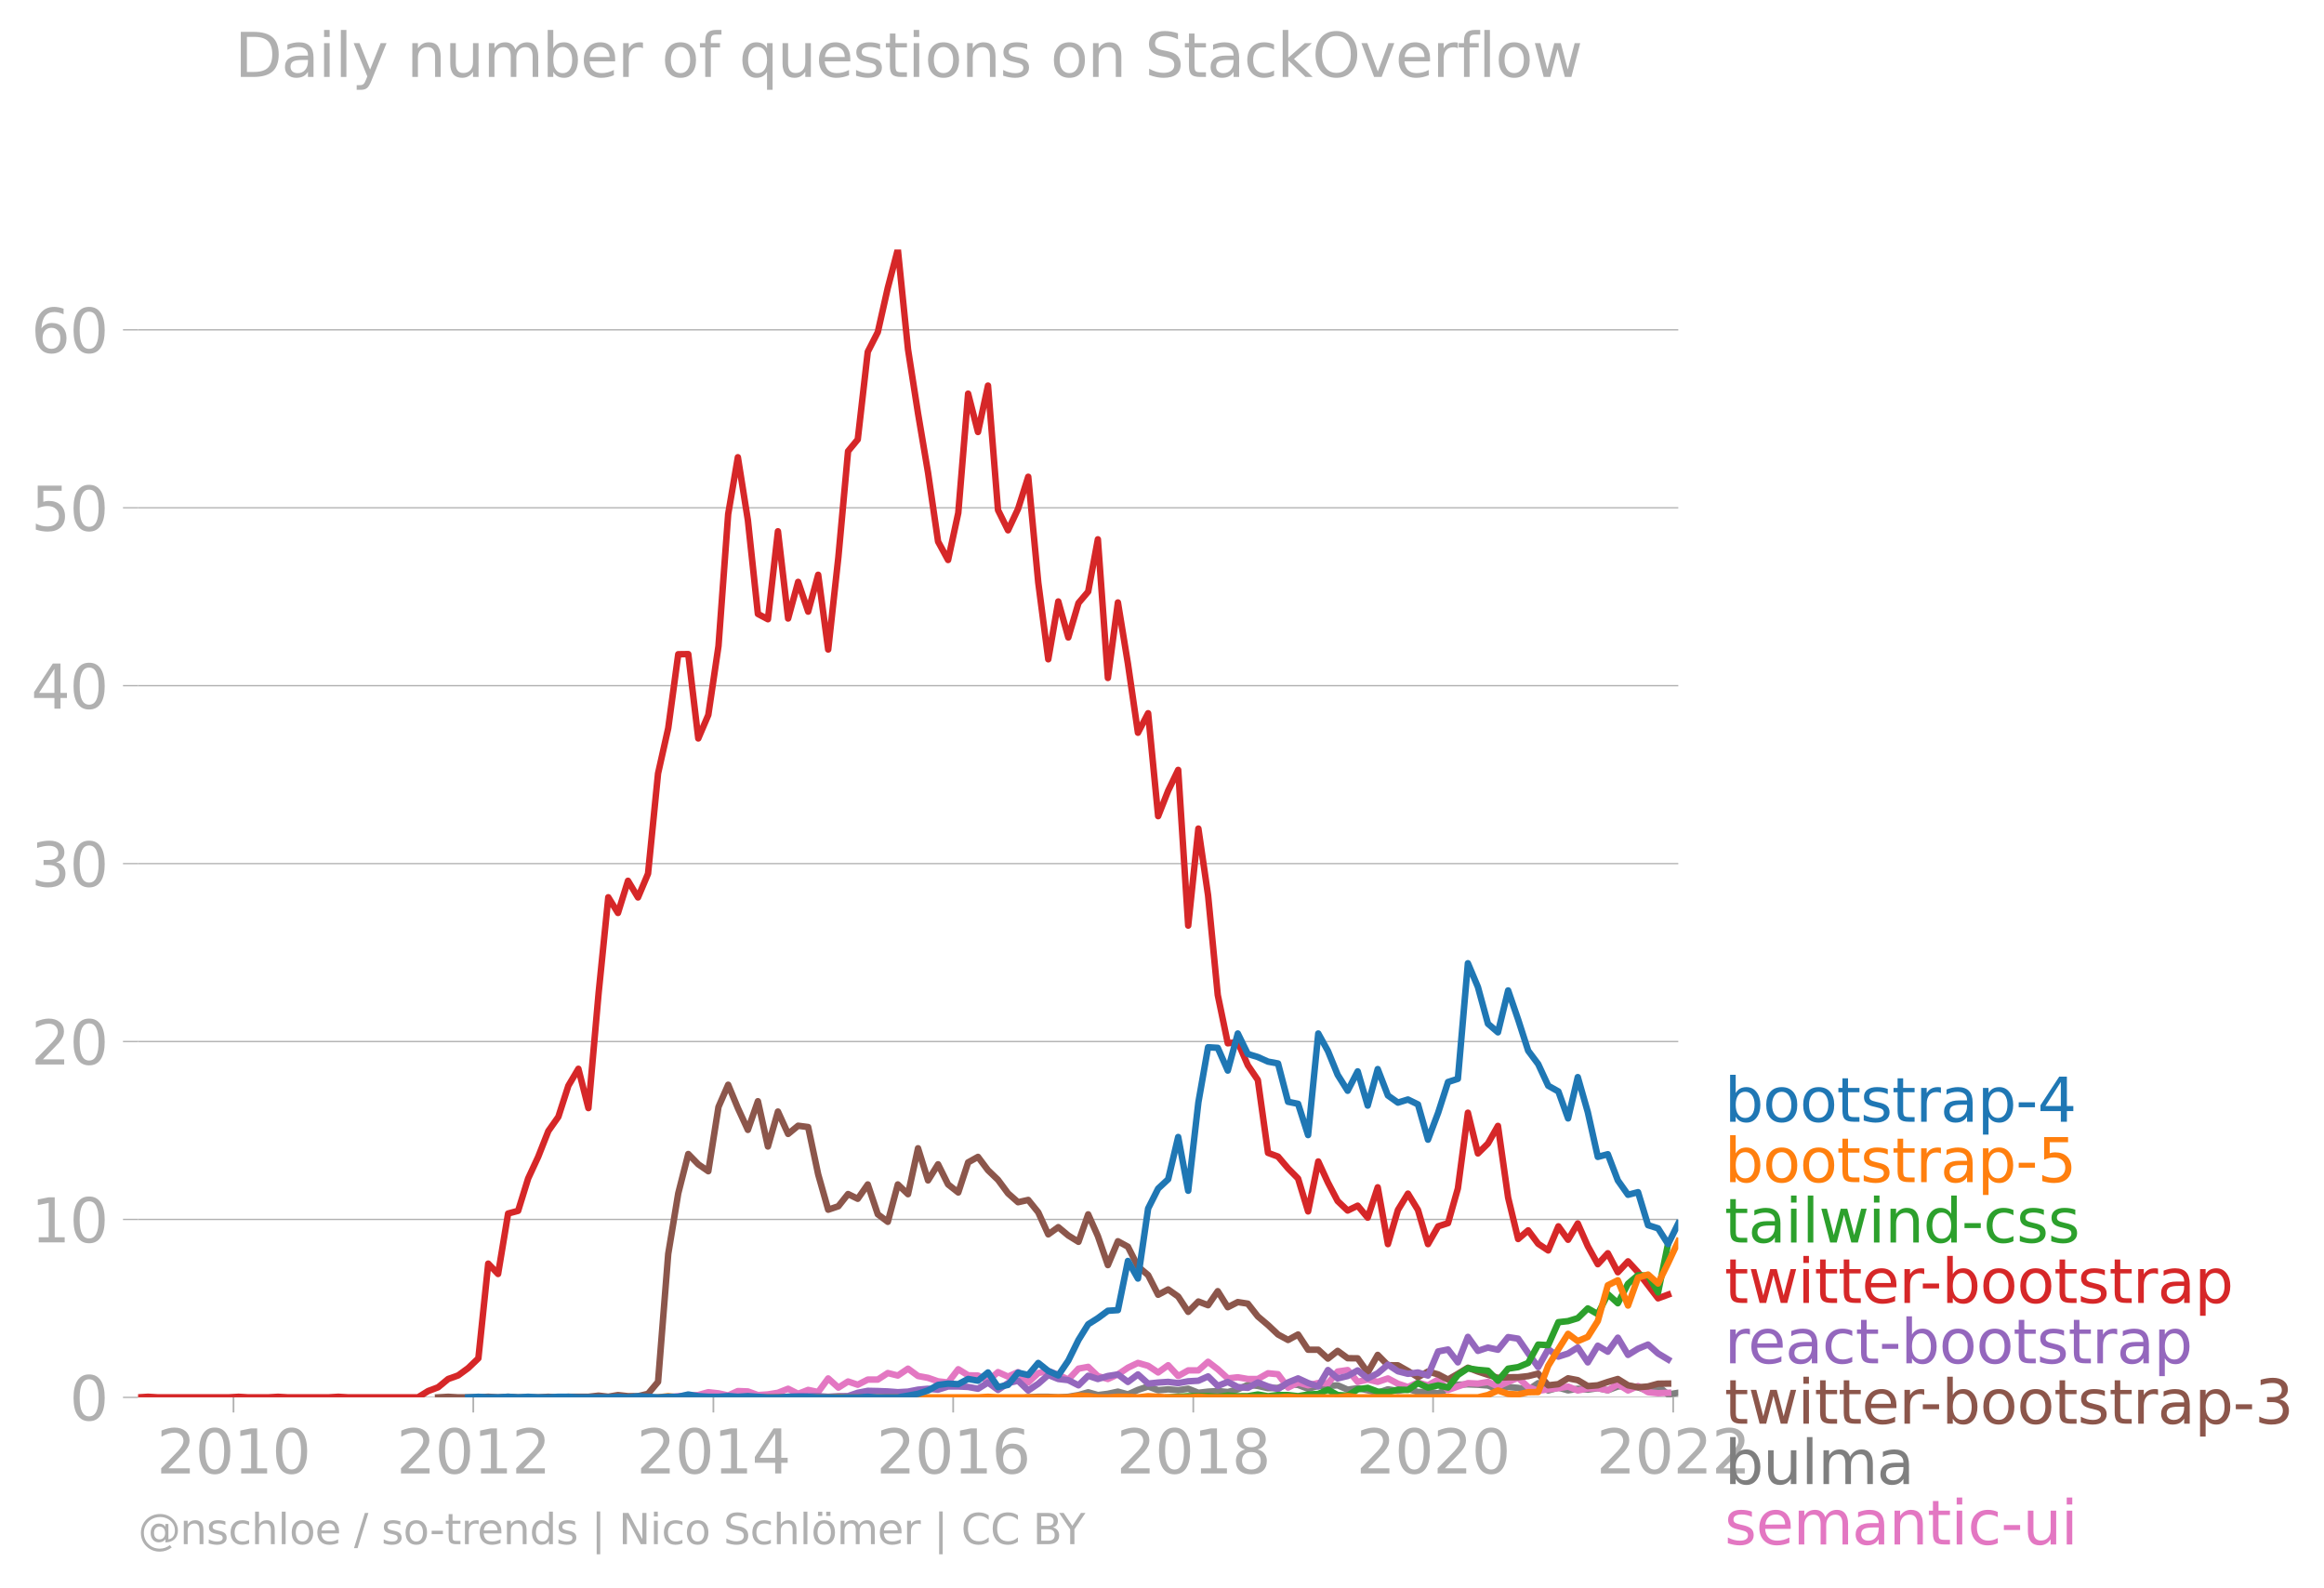 <svg xmlns:xlink="http://www.w3.org/1999/xlink" width="718.469" height="490.885" viewBox="0 0 538.852 368.164" xmlns="http://www.w3.org/2000/svg"><defs><style>*{stroke-linejoin:round;stroke-linecap:butt}</style></defs><g id="figure_1"><path d="M0 368.164h538.852V0H0v368.164z" style="fill:none" id="patch_1"/><g id="axes_1"><path d="M32.015 323.95h357.12V57.838H32.015V323.95z" style="fill:none" id="patch_2"/><g id="matplotlib.axis_1"><g id="xtick_1"><g id="line2d_1"><defs><path id="mb813fc7c7a" d="M0 0v3.5" style="stroke:#b0b0b0;stroke-width:.4"/></defs><use xlink:href="#mb813fc7c7a" x="54.14" y="323.95" style="fill:#b0b0b0;stroke:#b0b0b0;stroke-width:.4"/></g><g style="fill:#b0b0b0" transform="matrix(.14 0 0 -.14 36.325 341.588)" id="text_1"><defs><path id="DejaVuSans-32" d="M1228 531h2203V0H469v531q359 372 979 998 621 627 780 809 303 340 423 576 121 236 121 464 0 372-261 606-261 235-680 235-297 0-627-103-329-103-704-313v638q381 153 712 231 332 78 607 78 725 0 1156-363 431-362 431-968 0-288-108-546-107-257-392-607-78-91-497-524-418-433-1181-1211z" transform="scale(.016)"/><path id="DejaVuSans-30" d="M2034 4250q-487 0-733-480-245-479-245-1442 0-959 245-1439 246-480 733-480 491 0 736 480 246 480 246 1439 0 963-246 1442-245 480-736 480zm0 500q785 0 1199-621 414-620 414-1801 0-1178-414-1799Q2819-91 2034-91q-784 0-1198 620-414 621-414 1799 0 1181 414 1801 414 621 1198 621z" transform="scale(.016)"/><path id="DejaVuSans-31" d="M794 531h1031v3560L703 3866v575l1116 225h631V531h1031V0H794v531z" transform="scale(.016)"/></defs><use xlink:href="#DejaVuSans-32"/><use xlink:href="#DejaVuSans-30" x="63.623"/><use xlink:href="#DejaVuSans-31" x="127.246"/><use xlink:href="#DejaVuSans-30" x="190.869"/></g></g><g id="xtick_2"><use xlink:href="#mb813fc7c7a" x="109.738" y="323.95" style="fill:#b0b0b0;stroke:#b0b0b0;stroke-width:.4" id="line2d_2"/><g style="fill:#b0b0b0" transform="matrix(.14 0 0 -.14 91.923 341.588)" id="text_2"><use xlink:href="#DejaVuSans-32"/><use xlink:href="#DejaVuSans-30" x="63.623"/><use xlink:href="#DejaVuSans-31" x="127.246"/><use xlink:href="#DejaVuSans-32" x="190.869"/></g></g><g id="xtick_3"><use xlink:href="#mb813fc7c7a" x="165.411" y="323.95" style="fill:#b0b0b0;stroke:#b0b0b0;stroke-width:.4" id="line2d_3"/><g style="fill:#b0b0b0" transform="matrix(.14 0 0 -.14 147.596 341.588)" id="text_3"><defs><path id="DejaVuSans-34" d="M2419 4116 825 1625h1594v2491zm-166 550h794V1625h666v-525h-666V0h-628v1100H313v609l1940 2957z" transform="scale(.016)"/></defs><use xlink:href="#DejaVuSans-32"/><use xlink:href="#DejaVuSans-30" x="63.623"/><use xlink:href="#DejaVuSans-31" x="127.246"/><use xlink:href="#DejaVuSans-34" x="190.869"/></g></g><g id="xtick_4"><use xlink:href="#mb813fc7c7a" x="221.009" y="323.95" style="fill:#b0b0b0;stroke:#b0b0b0;stroke-width:.4" id="line2d_4"/><g style="fill:#b0b0b0" transform="matrix(.14 0 0 -.14 203.194 341.588)" id="text_4"><defs><path id="DejaVuSans-36" d="M2113 2584q-425 0-674-291-248-290-248-796 0-503 248-796 249-292 674-292t673 292q248 293 248 796 0 506-248 796-248 291-673 291zm1253 1979v-575q-238 112-480 171-242 60-480 60-625 0-955-422-329-422-376-1275 184 272 462 417 279 145 613 145 703 0 1111-427 408-426 408-1160 0-719-425-1154Q2819-91 2113-91q-810 0-1238 620-428 621-428 1799 0 1106 525 1764t1409 658q238 0 480-47t505-140z" transform="scale(.016)"/></defs><use xlink:href="#DejaVuSans-32"/><use xlink:href="#DejaVuSans-30" x="63.623"/><use xlink:href="#DejaVuSans-31" x="127.246"/><use xlink:href="#DejaVuSans-36" x="190.869"/></g></g><g id="xtick_5"><use xlink:href="#mb813fc7c7a" x="276.683" y="323.95" style="fill:#b0b0b0;stroke:#b0b0b0;stroke-width:.4" id="line2d_5"/><g style="fill:#b0b0b0" transform="matrix(.14 0 0 -.14 258.868 341.588)" id="text_5"><defs><path id="DejaVuSans-38" d="M2034 2216q-450 0-708-241-257-241-257-662 0-422 257-663 258-241 708-241t709 242q260 243 260 662 0 421-258 662-257 241-711 241zm-631 268q-406 100-633 378-226 279-226 679 0 559 398 884 399 325 1092 325 697 0 1094-325t397-884q0-400-227-679-226-278-629-378 456-106 710-416 255-309 255-755 0-679-414-1042Q2806-91 2034-91q-771 0-1186 362-414 363-414 1042 0 446 256 755 257 310 713 416zm-231 997q0-362 226-565 227-203 636-203 407 0 636 203 230 203 230 565 0 363-230 566-229 203-636 203-409 0-636-203-226-203-226-566z" transform="scale(.016)"/></defs><use xlink:href="#DejaVuSans-32"/><use xlink:href="#DejaVuSans-30" x="63.623"/><use xlink:href="#DejaVuSans-31" x="127.246"/><use xlink:href="#DejaVuSans-38" x="190.869"/></g></g><g id="xtick_6"><use xlink:href="#mb813fc7c7a" x="332.281" y="323.95" style="fill:#b0b0b0;stroke:#b0b0b0;stroke-width:.4" id="line2d_6"/><g style="fill:#b0b0b0" transform="matrix(.14 0 0 -.14 314.466 341.588)" id="text_6"><use xlink:href="#DejaVuSans-32"/><use xlink:href="#DejaVuSans-30" x="63.623"/><use xlink:href="#DejaVuSans-32" x="127.246"/><use xlink:href="#DejaVuSans-30" x="190.869"/></g></g><g id="xtick_7"><use xlink:href="#mb813fc7c7a" x="387.955" y="323.95" style="fill:#b0b0b0;stroke:#b0b0b0;stroke-width:.4" id="line2d_7"/><g style="fill:#b0b0b0" transform="matrix(.14 0 0 -.14 370.14 341.588)" id="text_7"><use xlink:href="#DejaVuSans-32"/><use xlink:href="#DejaVuSans-30" x="63.623"/><use xlink:href="#DejaVuSans-32" x="127.246"/><use xlink:href="#DejaVuSans-32" x="190.869"/></g></g></g><g id="matplotlib.axis_2"><g id="ytick_1"><path d="M32.015 323.95h357.12" clip-path="url(#pb17025d3d3)" style="fill:none;stroke:#b0b0b0;stroke-width:.3;stroke-linecap:square" id="line2d_8"/><g id="line2d_9"><defs><path id="mba8b13f8ed" d="M0 0h-3.5" style="stroke:#b0b0b0;stroke-width:.3"/></defs><use xlink:href="#mba8b13f8ed" x="32.015" y="323.95" style="fill:#b0b0b0;stroke:#b0b0b0;stroke-width:.3"/></g><use xlink:href="#DejaVuSans-30" style="fill:#b0b0b0" transform="matrix(.14 0 0 -.14 16.108 329.269)" id="text_8"/></g><g id="ytick_2"><path d="M32.015 282.702h357.12" clip-path="url(#pb17025d3d3)" style="fill:none;stroke:#b0b0b0;stroke-width:.3;stroke-linecap:square" id="line2d_10"/><use xlink:href="#mba8b13f8ed" x="32.015" y="282.702" style="fill:#b0b0b0;stroke:#b0b0b0;stroke-width:.3" id="line2d_11"/><g style="fill:#b0b0b0" transform="matrix(.14 0 0 -.14 7.2 288.021)" id="text_9"><use xlink:href="#DejaVuSans-31"/><use xlink:href="#DejaVuSans-30" x="63.623"/></g></g><g id="ytick_3"><path d="M32.015 241.455h357.12" clip-path="url(#pb17025d3d3)" style="fill:none;stroke:#b0b0b0;stroke-width:.3;stroke-linecap:square" id="line2d_12"/><use xlink:href="#mba8b13f8ed" x="32.015" y="241.455" style="fill:#b0b0b0;stroke:#b0b0b0;stroke-width:.3" id="line2d_13"/><g style="fill:#b0b0b0" transform="matrix(.14 0 0 -.14 7.2 246.774)" id="text_10"><use xlink:href="#DejaVuSans-32"/><use xlink:href="#DejaVuSans-30" x="63.623"/></g></g><g id="ytick_4"><path d="M32.015 200.208h357.12" clip-path="url(#pb17025d3d3)" style="fill:none;stroke:#b0b0b0;stroke-width:.3;stroke-linecap:square" id="line2d_14"/><use xlink:href="#mba8b13f8ed" x="32.015" y="200.208" style="fill:#b0b0b0;stroke:#b0b0b0;stroke-width:.3" id="line2d_15"/><g style="fill:#b0b0b0" transform="matrix(.14 0 0 -.14 7.2 205.527)" id="text_11"><defs><path id="DejaVuSans-33" d="M2597 2516q453-97 707-404 255-306 255-756 0-690-475-1069Q2609-91 1734-91q-293 0-604 58T488 141v609q262-153 574-231 313-78 654-78 593 0 904 234t311 681q0 413-289 645-289 233-804 233h-544v519h569q465 0 712 186t247 536q0 359-255 551-254 193-729 193-260 0-557-57-297-56-653-174v562q360 100 674 150t592 50q719 0 1137-327 419-326 419-882 0-388-222-655t-631-370z" transform="scale(.016)"/></defs><use xlink:href="#DejaVuSans-33"/><use xlink:href="#DejaVuSans-30" x="63.623"/></g></g><g id="ytick_5"><path d="M32.015 158.96h357.12" clip-path="url(#pb17025d3d3)" style="fill:none;stroke:#b0b0b0;stroke-width:.3;stroke-linecap:square" id="line2d_16"/><use xlink:href="#mba8b13f8ed" x="32.015" y="158.96" style="fill:#b0b0b0;stroke:#b0b0b0;stroke-width:.3" id="line2d_17"/><g style="fill:#b0b0b0" transform="matrix(.14 0 0 -.14 7.2 164.28)" id="text_12"><use xlink:href="#DejaVuSans-34"/><use xlink:href="#DejaVuSans-30" x="63.623"/></g></g><g id="ytick_6"><path d="M32.015 117.713h357.12" clip-path="url(#pb17025d3d3)" style="fill:none;stroke:#b0b0b0;stroke-width:.3;stroke-linecap:square" id="line2d_18"/><use xlink:href="#mba8b13f8ed" x="32.015" y="117.713" style="fill:#b0b0b0;stroke:#b0b0b0;stroke-width:.3" id="line2d_19"/><g style="fill:#b0b0b0" transform="matrix(.14 0 0 -.14 7.2 123.032)" id="text_13"><defs><path id="DejaVuSans-35" d="M691 4666h2478v-532H1269V2991q137 47 274 70 138 23 276 23 781 0 1237-428 457-428 457-1159 0-753-469-1171Q2575-91 1722-91q-294 0-599 50Q819 9 494 109v635q281-153 581-228t634-75q541 0 856 284 316 284 316 772 0 487-316 771-315 285-856 285-253 0-505-56-251-56-513-175v2344z" transform="scale(.016)"/></defs><use xlink:href="#DejaVuSans-35"/><use xlink:href="#DejaVuSans-30" x="63.623"/></g></g><g id="ytick_7"><path d="M32.015 76.466h357.12" clip-path="url(#pb17025d3d3)" style="fill:none;stroke:#b0b0b0;stroke-width:.3;stroke-linecap:square" id="line2d_20"/><use xlink:href="#mba8b13f8ed" x="32.015" y="76.466" style="fill:#b0b0b0;stroke:#b0b0b0;stroke-width:.3" id="line2d_21"/><g style="fill:#b0b0b0" transform="matrix(.14 0 0 -.14 7.2 81.785)" id="text_14"><use xlink:href="#DejaVuSans-36"/><use xlink:href="#DejaVuSans-30" x="63.623"/></g></g></g><path d="m238.412 323.95 2.323-.138 2.323.005 2.323.133 2.323-.133 2.36-.4 2.247-.646 2.247.647 2.323-.293 2.323-.506 2.323.643 2.323-1.042 2.36-.798 2.324.878 2.323-.213 2.323.213 2.322-.346 2.361.931 2.247-.261 2.247-.138 2.323.226 2.323-.625 2.323-1.025 2.323.227 2.36.532 2.324-.071 2.322-.86 2.323.172 2.323.892 2.361-.665 2.247.01 2.247-.143 2.323 1.006 2.323-.341 2.323.479 2.322.585 2.361-.798 2.323.35 2.323-.483 2.323.758 2.323-.093 2.361.4 2.285-1.06 2.285-.936 2.323-.098 2.323.098 2.323.177 2.322.887 2.361-.532 2.323.195 2.323.47 2.323-1.57 2.323 1.703 2.361-.665 2.247.641 2.247-.375 2.323.208 2.322-.341 2.323.479 2.323-.878 2.361-.133 2.323.323 2.323.874 2.323-1.149 2.323 1.948 2.361-.4" clip-path="url(#pb17025d3d3)" style="fill:none;stroke:#7f7f7f;stroke-width:1.5;stroke-linecap:square" id="line2d_22"/><path d="m154.94 323.95 2.322-.275 2.323-.124 2.323-.151 2.323-.648 2.36.266 2.248.49 2.246-1.022 2.323.089 2.323.843 2.323-.156 2.323-.377 2.361-.931 2.323 1.17 2.323-.904 2.323.492 2.323-3.153 2.36 2.129 2.247-1.421 2.247.756 2.323-1.198h2.323l2.323-1.512 2.323.58 2.36-1.596L212.86 319l2.323.426 2.323.812 2.323.252 2.36-3.06 2.285 1.4 2.285.064 2.323 1.206 2.323-2.005 2.323 1.043 2.323-1.043 2.36 2.395 2.324-2.177 2.323-.484 2.323.896 2.323 1.1 2.36-2.528 2.247-.418 2.247 2.148 2.323.66 2.323-1.06 2.323-1.552 2.323-1.109 2.36.666 2.324 1.543 2.323-1.676L273.18 319l2.322-1.304h2.361l2.247-1.996 2.247 1.73 2.323 2.12 2.323-.257 2.323.395 2.323.004 2.36-1.33 2.324.226 2.322 3.1 2.323-1.175 2.323.643 2.361-.533 2.247.086 2.247-2.747 2.323-.337 2.323 2.732 2.323-.532 2.322.532 2.361-.798 2.323 1.229 2.323.767 2.323-1.042 2.323.643 2.361-1.33 2.285 2.417 2.285-.821 2.323-.772 2.323.106 2.323-.381 2.322 1.047 2.361-1.065 2.323-.944 2.323 2.142 2.323.882 2.323-.35 2.361-.266 2.247-.375 2.247.907 2.323-.466 2.322-.066 2.323.479 2.323-1.41 2.361 1.463 2.323-1.016 2.323 1.415 2.323.235 2.323-.102" clip-path="url(#pb17025d3d3)" style="fill:none;stroke:#e377c2;stroke-width:1.5;stroke-linecap:square" id="line2d_23"/><path d="m101.588 323.95 2.323-.133 2.323.133h4.684l2.285-.142 2.285.142 2.323-.138 2.323.138h4.645l2.361-.133 2.323.133 2.323-.133 2.323-.005 2.323.005 2.361-.266 2.247.252 2.247-.385 2.322.257 2.323.009 2.323-.56 2.323-2.767 2.361-29.671 2.323-14.033 2.323-9.119 2.323 2.382 2.323 1.61 2.36-14.903 2.248-5.15 2.246 5.417 2.323 5.051 2.323-6.648 2.323 10.498 2.323-8.103 2.361 5.19 2.323-1.9 2.323.302 2.323 10.973 2.323 8.188 2.36-.799 2.247-2.832 2.247 1.102 2.323-3.322 2.323 6.915 2.323 1.747 2.323-8.666 2.36 2.262 2.324-10.644 2.323 7.45 2.323-3.738 2.323 4.67 2.36 1.863 2.285-6.974 2.285-1.276 2.323 3.092 2.323 2.23 2.323 3.132 2.323 2.058 2.36-.532 2.324 2.874 2.323 5.109 2.323-1.672 2.323 1.938 2.36 1.464 2.247-6.368 2.247 5.037 2.323 6.728 2.323-5.53 2.323 1.268 2.323 4.586 2.36 1.996 2.324 4.555 2.323-1.229 2.323 1.641 2.322 3.548 2.361-2.395 2.247.86 2.247-3.255 2.323 3.717 2.323-1.188 2.323.363 2.323 2.963 2.36 1.996 2.324 2.19 2.322 1.27 2.323-1.27 2.323 3.531h2.361l2.247 2.058 2.247-1.792 2.323 1.703 2.323.027 2.323 3.273 2.322-4.071 2.361 2.395 2.323.026 2.323 1.304 2.323 1.446 2.323-1.313 2.361.666 2.285 1.197 2.285-1.33 2.323-1.42 2.323.887 2.323.763 2.322.7 2.361-.132 2.323-.018 2.323-.248 2.323-.577 2.323 2.706 2.361-.266 2.247-1.36 2.247.428 2.323 1.38 2.322-.182 2.323-.781 2.323-.683 2.361 1.464 2.323.456 2.323-.19 2.323-.634 2.323-.032" clip-path="url(#pb17025d3d3)" style="fill:none;stroke:#8c564b;stroke-width:1.5;stroke-linecap:square" id="line2d_24"/><g style="fill:#1f77b4" transform="matrix(.14 0 0 -.14 399.849 260.052)" id="text_15"><defs><path id="DejaVuSans-62" d="M3116 1747q0 634-261 995t-717 361q-457 0-718-361t-261-995q0-634 261-995t718-361q456 0 717 361t261 995zM1159 2969q182 312 458 463 277 152 661 152 638 0 1036-506 399-506 399-1331T3314 415Q2916-91 2278-91q-384 0-661 152-276 152-458 464V0H581v4863h578V2969z" transform="scale(.016)"/><path id="DejaVuSans-6f" d="M1959 3097q-462 0-731-361t-269-989q0-628 267-989 268-361 733-361 460 0 728 362 269 363 269 988 0 622-269 986-268 364-728 364zm0 487q750 0 1178-488 429-487 429-1349 0-859-429-1349Q2709-91 1959-91q-753 0-1180 489-426 490-426 1349 0 862 426 1349 427 488 1180 488z" transform="scale(.016)"/><path id="DejaVuSans-74" d="M1172 4494v-994h1184v-447H1172V1153q0-428 117-550t477-122h590V0h-590q-666 0-919 248-253 249-253 905v1900H172v447h422v994h578z" transform="scale(.016)"/><path id="DejaVuSans-73" d="M2834 3397v-544q-243 125-506 187-262 63-544 63-428 0-642-131t-214-394q0-200 153-314t616-217l197-44q612-131 870-370t258-667q0-488-386-773Q2250-91 1575-91q-281 0-586 55T347 128v594q319-166 628-249 309-82 613-82 406 0 624 139 219 139 219 392 0 234-158 359-157 125-692 241l-200 47q-534 112-772 345-237 233-237 639 0 494 350 762 350 269 994 269 318 0 599-47 282-46 519-140z" transform="scale(.016)"/><path id="DejaVuSans-72" d="M2631 2963q-97 56-211 82-114 27-251 27-488 0-749-317t-261-911V0H581v3500h578v-544q182 319 472 473 291 155 707 155 59 0 131-8 72-7 159-23l3-590z" transform="scale(.016)"/><path id="DejaVuSans-61" d="M2194 1759q-697 0-966-159t-269-544q0-306 202-486 202-179 548-179 479 0 768 339t289 901v128h-572zm1147 238V0h-575v531q-197-318-491-470T1556-91q-537 0-855 302-317 302-317 808 0 590 395 890 396 300 1180 300h807v57q0 397-261 614t-733 217q-300 0-585-72-284-72-546-216v532q315 122 612 182 297 61 578 61 760 0 1135-394 375-393 375-1193z" transform="scale(.016)"/><path id="DejaVuSans-70" d="M1159 525v-1856H581v4831h578v-531q182 312 458 463 277 152 661 152 638 0 1036-506 399-506 399-1331T3314 415Q2916-91 2278-91q-384 0-661 152-276 152-458 464zm1957 1222q0 634-261 995t-717 361q-457 0-718-361t-261-995q0-634 261-995t718-361q456 0 717 361t261 995z" transform="scale(.016)"/><path id="DejaVuSans-2d" d="M313 2009h1684v-512H313v512z" transform="scale(.016)"/></defs><use xlink:href="#DejaVuSans-62"/><use xlink:href="#DejaVuSans-6f" x="63.477"/><use xlink:href="#DejaVuSans-6f" x="124.658"/><use xlink:href="#DejaVuSans-74" x="185.84"/><use xlink:href="#DejaVuSans-73" x="225.049"/><use xlink:href="#DejaVuSans-74" x="277.148"/><use xlink:href="#DejaVuSans-72" x="316.357"/><use xlink:href="#DejaVuSans-61" x="357.471"/><use xlink:href="#DejaVuSans-70" x="418.75"/><use xlink:href="#DejaVuSans-2d" x="482.227"/><use xlink:href="#DejaVuSans-34" x="518.311"/></g><g style="fill:#ff7f0e" transform="matrix(.14 0 0 -.14 399.849 274.052)" id="text_16"><use xlink:href="#DejaVuSans-62"/><use xlink:href="#DejaVuSans-6f" x="63.477"/><use xlink:href="#DejaVuSans-6f" x="124.658"/><use xlink:href="#DejaVuSans-74" x="185.84"/><use xlink:href="#DejaVuSans-73" x="225.049"/><use xlink:href="#DejaVuSans-74" x="277.148"/><use xlink:href="#DejaVuSans-72" x="316.357"/><use xlink:href="#DejaVuSans-61" x="357.471"/><use xlink:href="#DejaVuSans-70" x="418.75"/><use xlink:href="#DejaVuSans-2d" x="482.227"/><use xlink:href="#DejaVuSans-35" x="518.311"/></g><g style="fill:#2ca02c" transform="matrix(.14 0 0 -.14 399.849 288.052)" id="text_17"><defs><path id="DejaVuSans-69" d="M603 3500h575V0H603v3500zm0 1363h575v-729H603v729z" transform="scale(.016)"/><path id="DejaVuSans-6c" d="M603 4863h575V0H603v4863z" transform="scale(.016)"/><path id="DejaVuSans-77" d="M269 3500h575l719-2731 715 2731h678l719-2731 716 2731h575L4050 0h-678l-753 2869L1863 0h-679L269 3500z" transform="scale(.016)"/><path id="DejaVuSans-6e" d="M3513 2113V0h-575v2094q0 497-194 743-194 247-581 247-466 0-735-297-269-296-269-809V0H581v3500h578v-544q207 316 486 472 280 156 646 156 603 0 912-373 310-373 310-1098z" transform="scale(.016)"/><path id="DejaVuSans-64" d="M2906 2969v1894h575V0h-575v525q-181-312-458-464-276-152-664-152-634 0-1033 506-398 507-398 1332t398 1331q399 506 1033 506 388 0 664-152 277-151 458-463zM947 1747q0-634 261-995t717-361q456 0 718 361 263 361 263 995t-263 995q-262 361-718 361t-717-361q-261-361-261-995z" transform="scale(.016)"/><path id="DejaVuSans-63" d="M3122 3366v-538q-244 135-489 202t-495 67q-560 0-870-355-309-354-309-995t309-996q310-354 870-354 250 0 495 67t489 202V134Q2881 22 2623-34q-257-57-548-57-791 0-1257 497-465 497-465 1341 0 856 470 1346 471 491 1290 491 265 0 518-55 253-54 491-163z" transform="scale(.016)"/></defs><use xlink:href="#DejaVuSans-74"/><use xlink:href="#DejaVuSans-61" x="39.209"/><use xlink:href="#DejaVuSans-69" x="100.488"/><use xlink:href="#DejaVuSans-6c" x="128.271"/><use xlink:href="#DejaVuSans-77" x="156.055"/><use xlink:href="#DejaVuSans-69" x="237.842"/><use xlink:href="#DejaVuSans-6e" x="265.625"/><use xlink:href="#DejaVuSans-64" x="329.004"/><use xlink:href="#DejaVuSans-2d" x="392.48"/><use xlink:href="#DejaVuSans-63" x="428.564"/><use xlink:href="#DejaVuSans-73" x="483.545"/><use xlink:href="#DejaVuSans-73" x="535.645"/></g><g style="fill:#d62728" transform="matrix(.14 0 0 -.14 399.849 302.052)" id="text_18"><defs><path id="DejaVuSans-65" d="M3597 1894v-281H953q38-594 358-905t892-311q331 0 642 81t618 244V178Q3153 47 2828-22t-659-69q-838 0-1327 487-489 488-489 1320 0 859 464 1363 464 505 1252 505 706 0 1117-455 411-454 411-1235zm-575 169q-6 471-264 752-258 282-683 282-481 0-770-272t-333-766l2050 4z" transform="scale(.016)"/></defs><use xlink:href="#DejaVuSans-74"/><use xlink:href="#DejaVuSans-77" x="39.209"/><use xlink:href="#DejaVuSans-69" x="120.996"/><use xlink:href="#DejaVuSans-74" x="148.779"/><use xlink:href="#DejaVuSans-74" x="187.988"/><use xlink:href="#DejaVuSans-65" x="227.197"/><use xlink:href="#DejaVuSans-72" x="288.721"/><use xlink:href="#DejaVuSans-2d" x="323.459"/><use xlink:href="#DejaVuSans-62" x="359.543"/><use xlink:href="#DejaVuSans-6f" x="423.02"/><use xlink:href="#DejaVuSans-6f" x="484.201"/><use xlink:href="#DejaVuSans-74" x="545.383"/><use xlink:href="#DejaVuSans-73" x="584.592"/><use xlink:href="#DejaVuSans-74" x="636.691"/><use xlink:href="#DejaVuSans-72" x="675.9"/><use xlink:href="#DejaVuSans-61" x="717.014"/><use xlink:href="#DejaVuSans-70" x="778.293"/></g><g style="fill:#9467bd" transform="matrix(.14 0 0 -.14 399.849 316.052)" id="text_19"><use xlink:href="#DejaVuSans-72"/><use xlink:href="#DejaVuSans-65" x="38.863"/><use xlink:href="#DejaVuSans-61" x="100.387"/><use xlink:href="#DejaVuSans-63" x="161.666"/><use xlink:href="#DejaVuSans-74" x="216.646"/><use xlink:href="#DejaVuSans-2d" x="255.855"/><use xlink:href="#DejaVuSans-62" x="291.939"/><use xlink:href="#DejaVuSans-6f" x="355.416"/><use xlink:href="#DejaVuSans-6f" x="416.598"/><use xlink:href="#DejaVuSans-74" x="477.779"/><use xlink:href="#DejaVuSans-73" x="516.988"/><use xlink:href="#DejaVuSans-74" x="569.088"/><use xlink:href="#DejaVuSans-72" x="608.297"/><use xlink:href="#DejaVuSans-61" x="649.41"/><use xlink:href="#DejaVuSans-70" x="710.689"/></g><g style="fill:#8c564b" transform="matrix(.14 0 0 -.14 399.849 330.052)" id="text_20"><use xlink:href="#DejaVuSans-74"/><use xlink:href="#DejaVuSans-77" x="39.209"/><use xlink:href="#DejaVuSans-69" x="120.996"/><use xlink:href="#DejaVuSans-74" x="148.779"/><use xlink:href="#DejaVuSans-74" x="187.988"/><use xlink:href="#DejaVuSans-65" x="227.197"/><use xlink:href="#DejaVuSans-72" x="288.721"/><use xlink:href="#DejaVuSans-2d" x="323.459"/><use xlink:href="#DejaVuSans-62" x="359.543"/><use xlink:href="#DejaVuSans-6f" x="423.02"/><use xlink:href="#DejaVuSans-6f" x="484.201"/><use xlink:href="#DejaVuSans-74" x="545.383"/><use xlink:href="#DejaVuSans-73" x="584.592"/><use xlink:href="#DejaVuSans-74" x="636.691"/><use xlink:href="#DejaVuSans-72" x="675.9"/><use xlink:href="#DejaVuSans-61" x="717.014"/><use xlink:href="#DejaVuSans-70" x="778.293"/><use xlink:href="#DejaVuSans-2d" x="841.77"/><use xlink:href="#DejaVuSans-33" x="877.854"/></g><g style="fill:#e377c2" transform="matrix(.14 0 0 -.14 399.849 358.052)" id="text_21"><defs><path id="DejaVuSans-6d" d="M3328 2828q216 388 516 572t706 184q547 0 844-383 297-382 297-1088V0h-578v2094q0 503-179 746-178 244-543 244-447 0-707-297-259-296-259-809V0h-578v2094q0 506-178 748t-550 242q-441 0-701-298-259-298-259-808V0H581v3500h578v-544q197 322 472 475t653 153q382 0 649-194 267-193 395-562z" transform="scale(.016)"/><path id="DejaVuSans-75" d="M544 1381v2119h575V1403q0-497 193-746 194-248 582-248 465 0 735 297 271 297 271 810v1984h575V0h-575v538q-209-319-486-474-276-155-642-155-603 0-916 375-312 375-312 1097zm1447 2203z" transform="scale(.016)"/></defs><use xlink:href="#DejaVuSans-73"/><use xlink:href="#DejaVuSans-65" x="52.1"/><use xlink:href="#DejaVuSans-6d" x="113.623"/><use xlink:href="#DejaVuSans-61" x="211.035"/><use xlink:href="#DejaVuSans-6e" x="272.314"/><use xlink:href="#DejaVuSans-74" x="335.693"/><use xlink:href="#DejaVuSans-69" x="374.902"/><use xlink:href="#DejaVuSans-63" x="402.686"/><use xlink:href="#DejaVuSans-2d" x="457.666"/><use xlink:href="#DejaVuSans-75" x="493.75"/><use xlink:href="#DejaVuSans-69" x="557.129"/></g><g style="fill:#7f7f7f" transform="matrix(.14 0 0 -.14 399.849 344.052)" id="text_22"><use xlink:href="#DejaVuSans-62"/><use xlink:href="#DejaVuSans-75" x="63.477"/><use xlink:href="#DejaVuSans-6c" x="126.855"/><use xlink:href="#DejaVuSans-6d" x="154.639"/><use xlink:href="#DejaVuSans-61" x="252.051"/></g><g style="fill:#b0b0b0" transform="matrix(.097 0 0 -.097 32.015 357.986)" id="text_23"><defs><path id="DejaVuSans-40" d="M2381 1678q0-447 222-702 222-254 610-254 384 0 604 256 221 256 221 700 0 438-225 695-225 258-607 258-378 0-602-256-223-256-223-697zm1703-934q-187-241-429-355t-564-114q-538 0-874 389t-336 1014q0 625 337 1015 338 391 873 391 322 0 565-117 244-117 428-354v409h447V722q457 69 714 417 258 349 258 902 0 334-99 628-98 294-298 544-325 409-792 626t-1017 217q-384 0-738-102-353-101-653-301-490-319-767-836-276-517-276-1120 0-497 179-932 180-434 521-765 328-325 759-495 431-171 922-171 403 0 792 136t714 389l281-347q-390-303-851-464t-936-161q-578 0-1091 205-512 205-912 595Q841 78 631 592q-209 514-209 1105 0 569 212 1084 213 516 607 907 403 396 931 607t1119 211q662 0 1229-272 568-271 952-771 234-307 357-666 124-359 124-744 0-822-497-1297T4084 263v481z" transform="scale(.016)"/><path id="DejaVuSans-68" d="M3513 2113V0h-575v2094q0 497-194 743-194 247-581 247-466 0-735-297-269-296-269-809V0H581v4863h578V2956q207 316 486 472 280 156 646 156 603 0 912-373 310-373 310-1098z" transform="scale(.016)"/><path id="DejaVuSans-2f" d="M1625 4666h531L531-594H0l1625 5260z" transform="scale(.016)"/><path id="DejaVuSans-7c" d="M1344 4891v-6400H813v6400h531z" transform="scale(.016)"/><path id="DejaVuSans-4e" d="M628 4666h850L3547 763v3903h612V0h-850L1241 3903V0H628v4666z" transform="scale(.016)"/><path id="DejaVuSans-53" d="M3425 4513v-616q-359 172-678 256-319 85-616 85-515 0-795-200t-280-569q0-310 186-468 186-157 705-254l381-78q706-135 1042-474t336-907q0-679-455-1029Q2797-91 1919-91q-331 0-705 75-373 75-773 222v650q384-215 753-325 369-109 725-109 540 0 834 212 294 213 294 607 0 343-211 537t-692 291l-385 75q-706 140-1022 440-315 300-315 835 0 619 436 975t1201 356q329 0 669-60 341-59 697-177z" transform="scale(.016)"/><path id="DejaVuSans-f6" d="M1959 3097q-462 0-731-361t-269-989q0-628 267-989 268-361 733-361 460 0 728 362 269 363 269 988 0 622-269 986-268 364-728 364zm0 487q750 0 1178-488 429-487 429-1349 0-859-429-1349Q2709-91 1959-91q-753 0-1180 489-426 490-426 1349 0 862 426 1349 427 488 1180 488zm295 1266h634v-631h-634v631zm-1222 0h634v-631h-634v631z" transform="scale(.016)"/><path id="DejaVuSans-43" d="M4122 4306v-665q-319 297-680 443-361 147-767 147-800 0-1225-489t-425-1414q0-922 425-1411t1225-489q406 0 767 147t680 444V359q-331-225-702-338-370-112-782-112-1060 0-1670 648-609 649-609 1771 0 1125 609 1773 610 649 1670 649 418 0 788-111 371-111 696-333z" transform="scale(.016)"/><path id="DejaVuSans-42" d="M1259 2228V519h1013q509 0 754 211 246 211 246 645 0 438-246 645-245 208-754 208H1259zm0 1919V2741h935q462 0 688 173 227 174 227 530 0 353-227 528-226 175-688 175h-935zm-631 519h1613q722 0 1112-300 391-300 391-853 0-429-200-682t-588-315q466-100 724-418 258-317 258-792 0-625-425-966Q3088 0 2303 0H628v4666z" transform="scale(.016)"/><path id="DejaVuSans-59" d="M-13 4666h679l1293-1919 1285 1919h678L2272 2222V0h-634v2222L-13 4666z" transform="scale(.016)"/></defs><use xlink:href="#DejaVuSans-40"/><use xlink:href="#DejaVuSans-6e" x="100"/><use xlink:href="#DejaVuSans-73" x="163.379"/><use xlink:href="#DejaVuSans-63" x="215.479"/><use xlink:href="#DejaVuSans-68" x="270.459"/><use xlink:href="#DejaVuSans-6c" x="333.838"/><use xlink:href="#DejaVuSans-6f" x="361.621"/><use xlink:href="#DejaVuSans-65" x="422.803"/><use xlink:href="#DejaVuSans-20" x="484.326"/><use xlink:href="#DejaVuSans-2f" x="516.113"/><use xlink:href="#DejaVuSans-20" x="549.805"/><use xlink:href="#DejaVuSans-73" x="581.592"/><use xlink:href="#DejaVuSans-6f" x="633.691"/><use xlink:href="#DejaVuSans-2d" x="696.748"/><use xlink:href="#DejaVuSans-74" x="732.832"/><use xlink:href="#DejaVuSans-72" x="772.041"/><use xlink:href="#DejaVuSans-65" x="810.904"/><use xlink:href="#DejaVuSans-6e" x="872.428"/><use xlink:href="#DejaVuSans-64" x="935.807"/><use xlink:href="#DejaVuSans-73" x="999.283"/><use xlink:href="#DejaVuSans-20" x="1051.383"/><use xlink:href="#DejaVuSans-7c" x="1083.17"/><use xlink:href="#DejaVuSans-20" x="1116.861"/><use xlink:href="#DejaVuSans-4e" x="1148.648"/><use xlink:href="#DejaVuSans-69" x="1223.453"/><use xlink:href="#DejaVuSans-63" x="1251.236"/><use xlink:href="#DejaVuSans-6f" x="1306.217"/><use xlink:href="#DejaVuSans-20" x="1367.398"/><use xlink:href="#DejaVuSans-53" x="1399.186"/><use xlink:href="#DejaVuSans-63" x="1462.662"/><use xlink:href="#DejaVuSans-68" x="1517.643"/><use xlink:href="#DejaVuSans-6c" x="1581.021"/><use xlink:href="#DejaVuSans-f6" x="1608.805"/><use xlink:href="#DejaVuSans-6d" x="1669.986"/><use xlink:href="#DejaVuSans-65" x="1767.398"/><use xlink:href="#DejaVuSans-72" x="1828.922"/><use xlink:href="#DejaVuSans-20" x="1870.035"/><use xlink:href="#DejaVuSans-7c" x="1901.822"/><use xlink:href="#DejaVuSans-20" x="1935.514"/><use xlink:href="#DejaVuSans-43" x="1967.301"/><use xlink:href="#DejaVuSans-43" x="2037.125"/><use xlink:href="#DejaVuSans-20" x="2106.949"/><use xlink:href="#DejaVuSans-42" x="2138.736"/><use xlink:href="#DejaVuSans-59" x="2201.84"/></g><g style="fill:#b0b0b0" transform="matrix(.14 0 0 -.14 54.43 17.838)" id="text_24"><defs><path id="DejaVuSans-44" d="M1259 4147V519h763q966 0 1414 437 448 438 448 1382 0 937-448 1373t-1414 436h-763zm-631 519h1297q1356 0 1990-564 635-564 635-1764 0-1207-638-1773Q3275 0 1925 0H628v4666z" transform="scale(.016)"/><path id="DejaVuSans-79" d="M2059-325q-243-625-475-815-231-191-618-191H506v481h338q237 0 368 113 132 112 291 531l103 262L191 3500h609L1894 763l1094 2737h609L2059-325z" transform="scale(.016)"/><path id="DejaVuSans-66" d="M2375 4863v-479h-550q-309 0-430-125-120-125-120-450v-309h947v-447h-947V0H697v3053H147v447h550v244q0 584 272 851 272 268 862 268h544z" transform="scale(.016)"/><path id="DejaVuSans-71" d="M947 1747q0-634 261-995t717-361q456 0 718 361 263 361 263 995t-263 995q-262 361-718 361t-717-361q-261-361-261-995zM2906 525q-181-312-458-464-276-152-664-152-634 0-1033 506-398 507-398 1332t398 1331q399 506 1033 506 388 0 664-152 277-151 458-463v531h575v-4831h-575V525z" transform="scale(.016)"/><path id="DejaVuSans-6b" d="M581 4863h578V1991l1716 1509h734L1753 1863 3688 0h-750L1159 1709V0H581v4863z" transform="scale(.016)"/><path id="DejaVuSans-4f" d="M2522 4238q-688 0-1093-513-404-512-404-1397 0-881 404-1394 405-512 1093-512 687 0 1089 512 402 513 402 1394 0 885-402 1397-402 513-1089 513zm0 512q981 0 1568-658 588-658 588-1764 0-1103-588-1761Q3503-91 2522-91q-984 0-1574 656-589 657-589 1763t589 1764q590 658 1574 658z" transform="scale(.016)"/><path id="DejaVuSans-76" d="M191 3500h609L1894 563l1094 2937h609L2284 0h-781L191 3500z" transform="scale(.016)"/></defs><use xlink:href="#DejaVuSans-44"/><use xlink:href="#DejaVuSans-61" x="77.002"/><use xlink:href="#DejaVuSans-69" x="138.281"/><use xlink:href="#DejaVuSans-6c" x="166.064"/><use xlink:href="#DejaVuSans-79" x="193.848"/><use xlink:href="#DejaVuSans-20" x="253.027"/><use xlink:href="#DejaVuSans-6e" x="284.814"/><use xlink:href="#DejaVuSans-75" x="348.193"/><use xlink:href="#DejaVuSans-6d" x="411.572"/><use xlink:href="#DejaVuSans-62" x="508.984"/><use xlink:href="#DejaVuSans-65" x="572.461"/><use xlink:href="#DejaVuSans-72" x="633.984"/><use xlink:href="#DejaVuSans-20" x="675.098"/><use xlink:href="#DejaVuSans-6f" x="706.885"/><use xlink:href="#DejaVuSans-66" x="768.066"/><use xlink:href="#DejaVuSans-20" x="803.271"/><use xlink:href="#DejaVuSans-71" x="835.059"/><use xlink:href="#DejaVuSans-75" x="898.535"/><use xlink:href="#DejaVuSans-65" x="961.914"/><use xlink:href="#DejaVuSans-73" x="1023.438"/><use xlink:href="#DejaVuSans-74" x="1075.537"/><use xlink:href="#DejaVuSans-69" x="1114.746"/><use xlink:href="#DejaVuSans-6f" x="1142.529"/><use xlink:href="#DejaVuSans-6e" x="1203.711"/><use xlink:href="#DejaVuSans-73" x="1267.09"/><use xlink:href="#DejaVuSans-20" x="1319.189"/><use xlink:href="#DejaVuSans-6f" x="1350.977"/><use xlink:href="#DejaVuSans-6e" x="1412.158"/><use xlink:href="#DejaVuSans-20" x="1475.537"/><use xlink:href="#DejaVuSans-53" x="1507.324"/><use xlink:href="#DejaVuSans-74" x="1570.801"/><use xlink:href="#DejaVuSans-61" x="1610.01"/><use xlink:href="#DejaVuSans-63" x="1671.289"/><use xlink:href="#DejaVuSans-6b" x="1726.27"/><use xlink:href="#DejaVuSans-4f" x="1784.18"/><use xlink:href="#DejaVuSans-76" x="1862.891"/><use xlink:href="#DejaVuSans-65" x="1922.07"/><use xlink:href="#DejaVuSans-72" x="1983.594"/><use xlink:href="#DejaVuSans-66" x="2024.707"/><use xlink:href="#DejaVuSans-6c" x="2059.912"/><use xlink:href="#DejaVuSans-6f" x="2087.695"/><use xlink:href="#DejaVuSans-77" x="2148.877"/></g><path d="m180.377 323.95 2.361-.133 2.323-.142 2.323.009 2.323-.01 2.323.143 2.36-.133 2.247-.029 2.247-.77 2.323-.448 2.323.05 2.323.088 2.323.177 2.36-.133 2.324-.457 2.323-.208 2.323.208 2.323-.74h2.36l2.285.11 2.285.422 2.323-1.441 2.323 1.707 2.323-1.57 2.323-.559 2.36 2.262 2.324-1.565 2.323-2.027 2.323.927 2.323.27 2.36 1.198 2.247-2.215 2.247.751 2.323-.692 2.323-.372 2.323 1.747 2.323-1.747 2.36 2.128 2.324-.243 2.323-.156 2.323.293 2.322-.426 2.361-.133 2.247-1.002 2.247 2.2 2.323-.914 2.323 1.18 2.323.195 2.323-1.26 2.36.932 2.324.603 2.322-1.535 2.323-.94 2.323 1.073 2.361.799 2.247-3.807 2.247 1.944 2.323-.559 2.323-1.304 2.323 1.854 2.322-1.189 2.361-1.995 2.323 1.534 2.323.595 2.323-.32 2.323.719 2.361-5.589 2.285-.45 2.285 2.978 2.323-5.907 2.323 3.246 2.323-.771 2.322.505 2.361-2.927 2.323.36 2.323 3.365 2.323 3.234 2.323-4.165 2.361 1.73 2.247-.718 2.247-1.411 2.323 3.464 2.322-3.863 2.323 1.388 2.323-3.251 2.361 3.992 2.323-1.428 2.323-.967 2.323 2.066 2.323 1.393" clip-path="url(#pb17025d3d3)" style="fill:none;stroke:#9467bd;stroke-width:1.5;stroke-linecap:square" id="line2d_25"/><path d="m32.015 323.95 2.323-.138 2.323.138h16.298l2.361-.133 2.247.133h4.57l2.323-.133 2.323.133h9.33l2.322-.138 2.323.138h16.146l2.361-1.464 2.323-.874 2.323-1.92 2.323-.83 2.323-1.698 2.361-2.262 2.285-21.959 2.285 2.4 2.323-14.015 2.323-.621 2.322-7.491 2.323-5.017 2.361-5.987 2.323-3.296 2.323-7.216 2.323-3.92 2.323 9.11 2.361-26.612 2.247-22.263 2.247 3.636 2.322-7.456 2.323 3.863 2.323-5.513 2.323-23.227 2.361-10.511 2.323-17.134 2.323-.03 2.323 19.554 2.323-5.45 2.36-15.967 2.248-30.594 2.246-13.182 2.323 14.596 2.323 21.728 2.323 1.233 2.323-20.393 2.361 20.225 2.323-8.494 2.323 6.897 2.323-8.546 2.323 17.328 2.36-21.422 2.247-24.554 2.247-2.723 2.323-20.326 2.323-4.555 2.323-10.294 2.323-8.866 2.36 23.152 2.324 14.862 2.323 13.745 2.323 15.953 2.323 4.271 2.36-10.91 2.285-27.653 2.285 8.892 2.323-10.76 2.323 28.855 2.323 4.693 2.323-4.959 2.36-7.451 2.324 24.509 2.323 17.803 2.323-13.403 2.323 8.347 2.36-7.984 2.247-2.642 2.247-12.127 2.323 32.142 2.323-17.506 2.323 14.206 2.323 15.998 2.36-4.524 2.324 23.861 2.323-5.898 2.323-4.826 2.322 36.094 2.361-22.487 2.247 15.482 2.247 23.105 2.323 11.19 2.323-.28 2.323 5.367 2.323 3.415 2.36 16.898 2.324.86 2.322 2.732 2.323 2.356 2.323 7.624 2.361-11.576 2.247 4.894 2.247 4.287 2.323 2.195 2.323-1.13 2.323 2.78 2.322-7.039 2.361 13.173 2.323-7.921 2.323-3.788 2.323 3.788 2.323 7.92 2.361-4.124 2.285-.743 2.285-8.039 2.323-17.563 2.323 9.447 2.323-2.297 2.322-4.09 2.361 16.632 2.323 9.594 2.323-2.01 2.323 3.11 2.323 1.547 2.361-5.588 2.247 3.117 2.247-3.782 2.323 5.256 2.322 4.19 2.323-2.54 2.323 4.404 2.361-2.528 2.323 2.523 4.646 6.05 2.323-.856h0" clip-path="url(#pb17025d3d3)" style="fill:none;stroke:#d62728;stroke-width:1.5;stroke-linecap:square" id="line2d_26"/><path d="m270.857 323.95 2.323-.138 2.322-.128h2.361l2.247-.029 2.247.162 2.323-.28 2.323.147 2.323-.01 2.323-.39 2.36.4 2.324-.284 2.322.018 2.323.257 2.323-.39 2.361-.134 2.247-.969 2.247 1.236 2.323.12 2.323-1.451 2.323-.337 2.322.87 2.361.132 2.323-.59 2.323.058 2.323-1.57 2.323 1.038 2.361-.532 2.285.518 2.285-2.913 2.323-1.548 2.323.35 2.323.2 2.322 2.328 2.361-2.794 2.323-.36 2.323-.97 2.323-4.254 2.323.129 2.361-5.323 2.247-.247 2.247-.684 2.323-2.262 2.322 1.33 2.323-4.63 2.323 2.103 2.361-4.524 2.323-1.978 2.323.115 2.323 3.872 2.323-11.323" clip-path="url(#pb17025d3d3)" style="fill:none;stroke:#2ca02c;stroke-width:1.5;stroke-linecap:square" id="line2d_27"/><path d="m152.578 323.95 2.361-.266 2.323.266H171.085l2.323-.138 2.323.138h4.646l2.361-.133 2.323.133H192.03l2.36-.133 2.247.133h30.122l2.323-.138 2.323.138h16.299l2.36-.4 2.247.105 2.247.295h2.323l2.323-.133 2.323-.005 2.323.138 2.36-.266 2.324.128 2.323.138h4.645l2.361-.133 2.247.133h16.223l2.322-.133 2.323.133h9.178l2.323-.275 2.323.275H333.46l2.285-.142 2.285.142h4.646l2.323-.55 2.322-1.047 2.361.798 2.323.111 2.323-.51 2.323-.04 2.323-6.08 2.361-3.859 2.247-3.554 2.247 1.691 2.323-.984 2.322-3.673 2.323-8.289 2.323-1.158 2.361 5.855 2.323-6.484 2.323-.701 2.323 2.076 2.323-4.737 2.361-5.056" clip-path="url(#pb17025d3d3)" style="fill:none;stroke:#ff7f0e;stroke-width:1.5;stroke-linecap:square" id="line2d_28"/><path d="m108.557 323.95 2.361-.133 2.285.133h2.285l2.323-.138 2.323.138 2.322-.138 2.323.138h2.361l2.323-.138 2.323.005 2.323.133h6.931l2.247-.133 2.322.133 2.323-.266 2.323.128 2.323.138 2.361-.133 2.323-.005 2.323-.527 2.323.39 2.323.142h2.36l2.248-.162 2.246.162 2.323-.142 2.323.142 2.323.133h2.323l2.361-.133 2.323-.005 2.323.005 2.323.133h9.177l2.323-.138 2.323.138h4.646l2.36-.4 2.324-.425 2.323-.772 2.323-1.29 2.323-.307 2.36.134 2.285-1.207 2.285.408 2.323-1.916 2.323 3.38 2.323-.493 2.323-2.834 2.36.533 2.324-2.786 2.323 1.854 2.323 1.034 2.323-3.429 2.36-4.79 2.247-3.635 2.247-1.42 2.323-1.713 2.323-.15 2.323-11.4 2.323 4.081 2.36-16.233 2.324-4.621 2.323-2.164 2.323-9.798 2.322 12.459 2.361-20.491 2.247-12.778 2.247.138 2.323 5.273 2.323-8.6 2.323 4.75 2.323.706 2.36 1.064 2.324.43 2.322 8.884 2.323.466 2.323 7.251 2.361-23.55 2.247 4.072 2.247 5.507 2.323 3.695 2.323-4.493 2.323 7.93 2.322-8.462 2.361 6.12 2.323 1.655 2.323-.723 2.323 1.135 2.323 8.179 2.361-6.254 2.285-7.112 2.285-.738 2.323-26.798 2.323 5.509L345 237.33l2.322 1.996 2.361-9.713 2.323 6.755 2.323 7.216 2.323 3.096 2.323 5.02 2.361 1.331 2.247 6.249 2.247-9.575 2.323 8.112 2.322 10.382 2.323-.62 2.323 6.076 2.361 3.326 2.323-.603 2.323 7.655 2.323.732 2.323 3.659 2.361-4.79" clip-path="url(#pb17025d3d3)" style="fill:none;stroke:#1f77b4;stroke-width:1.5;stroke-linecap:square" id="line2d_29"/></g></g><defs><clipPath id="pb17025d3d3"><path d="M32.015 57.838h357.12V323.95H32.015z"/></clipPath></defs></svg>